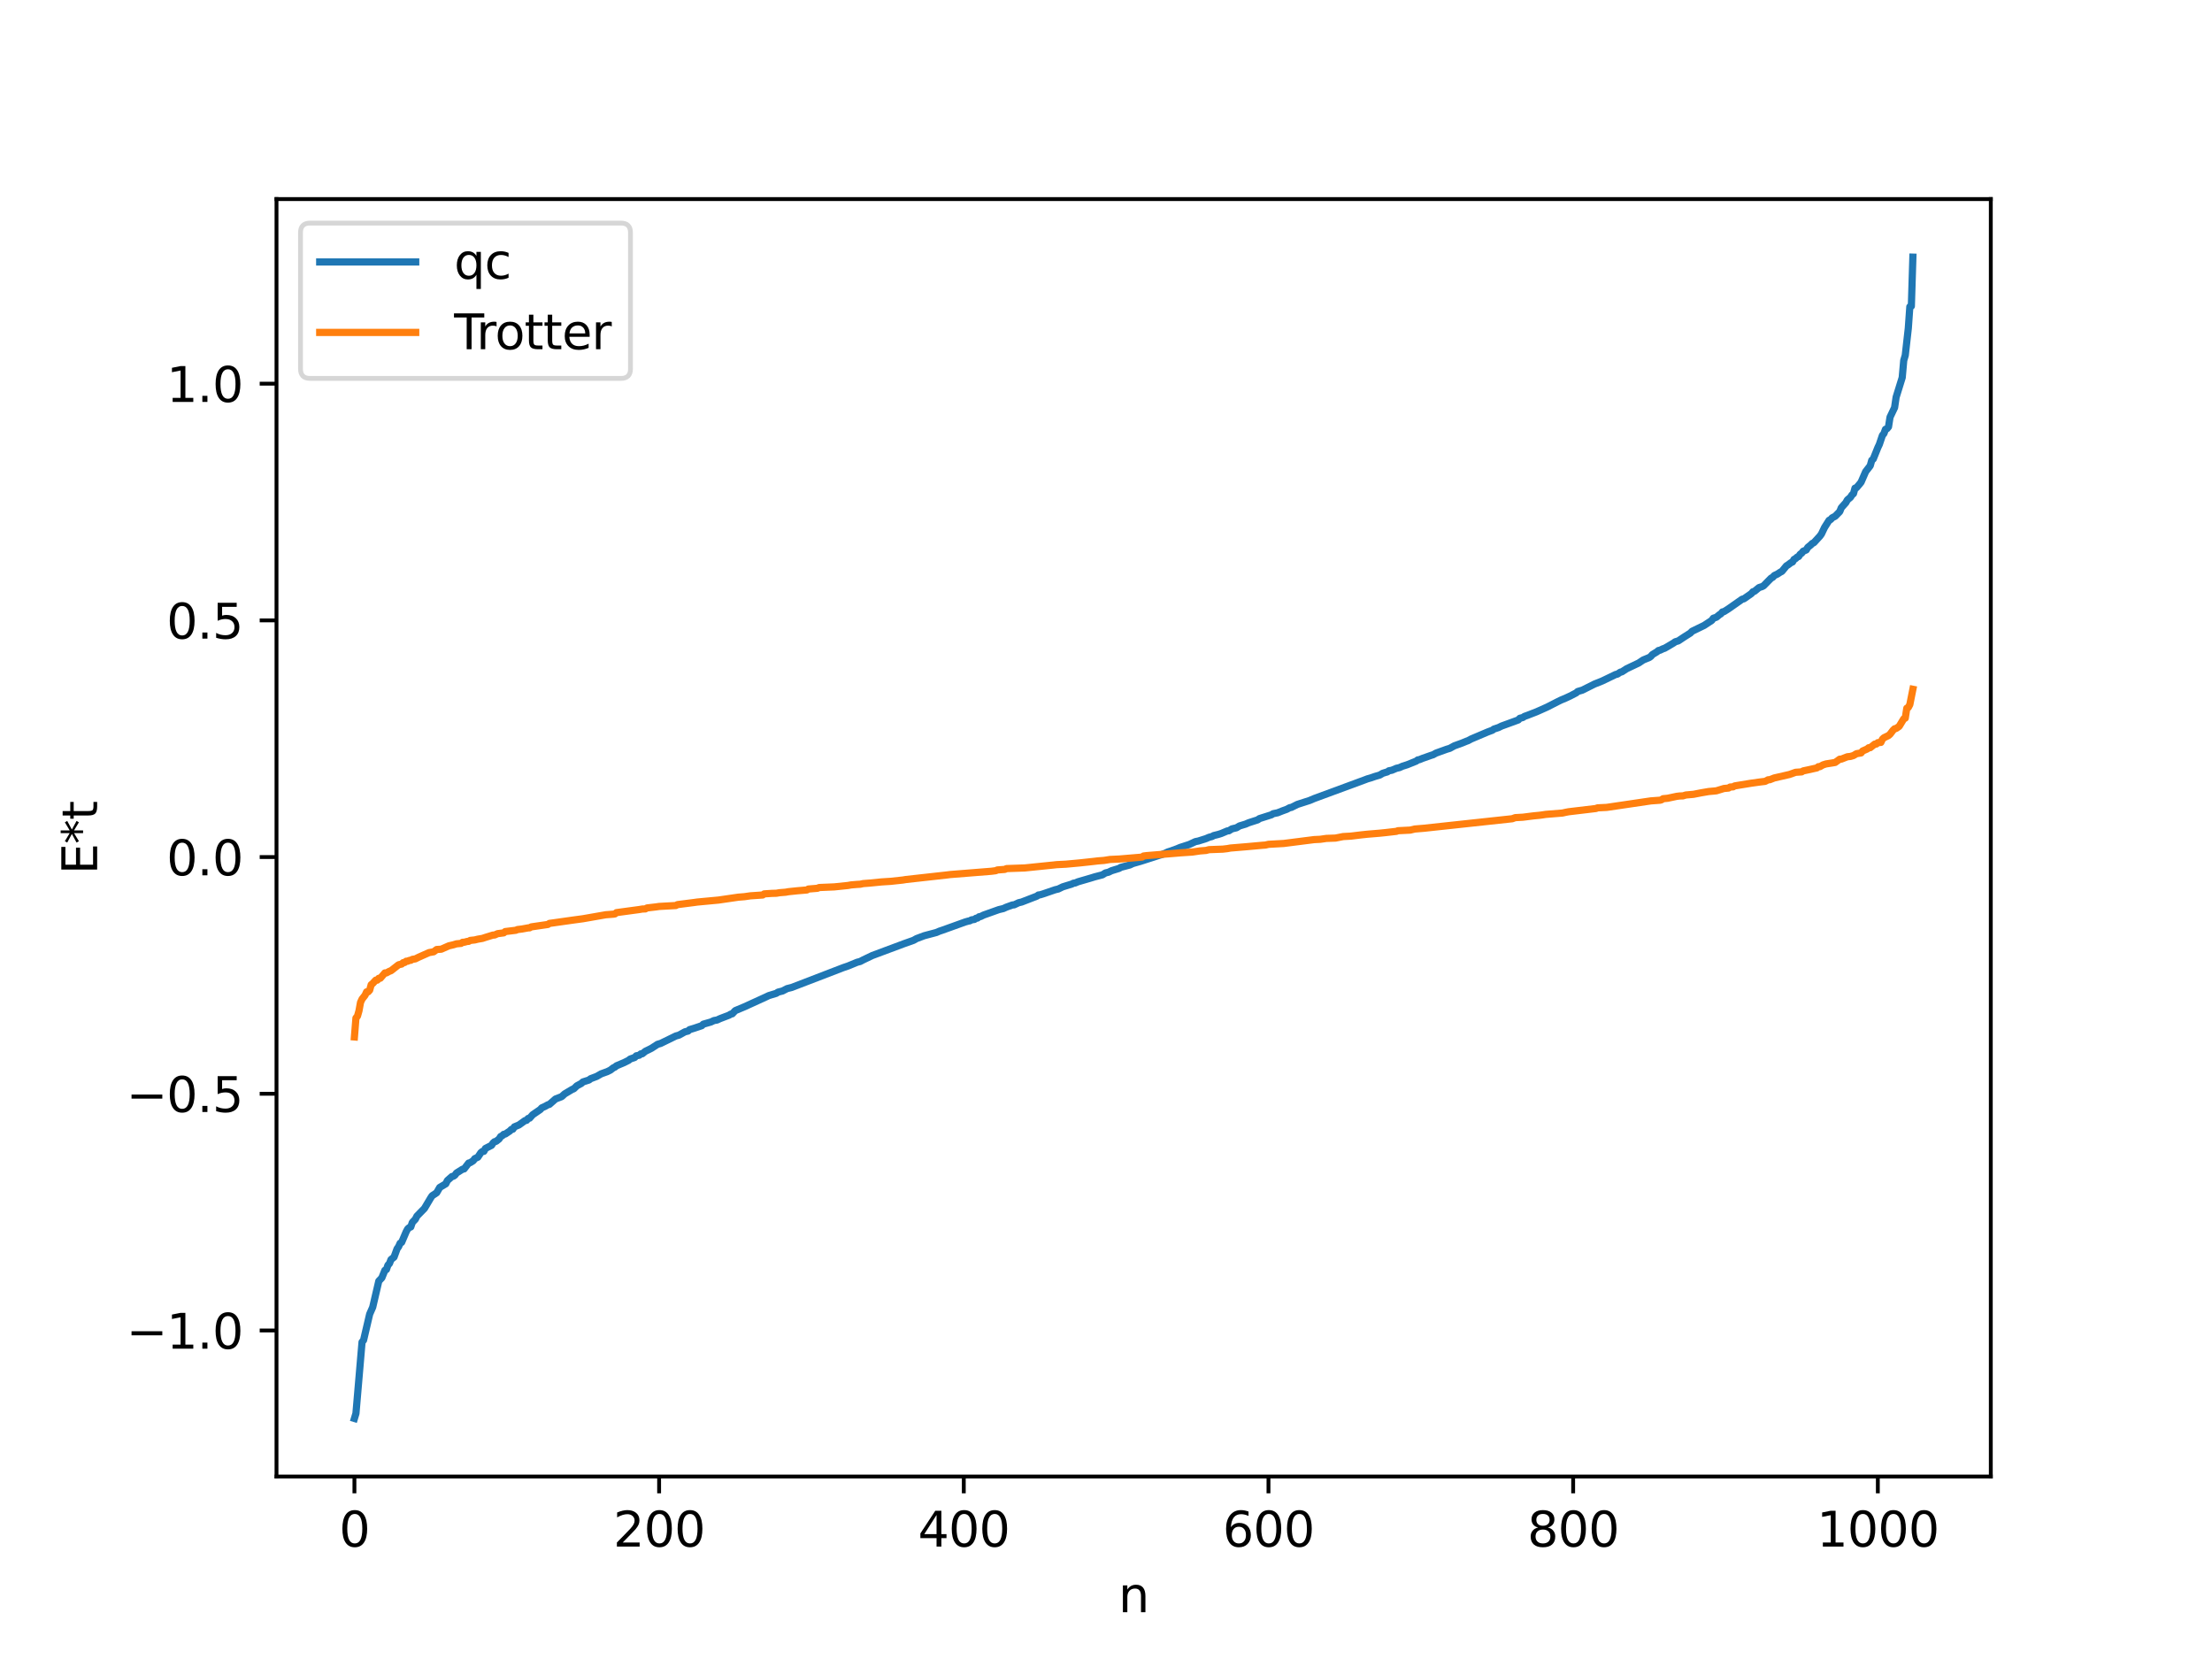 <?xml version="1.0" encoding="utf-8" standalone="no"?>
<!DOCTYPE svg PUBLIC "-//W3C//DTD SVG 1.1//EN"
  "http://www.w3.org/Graphics/SVG/1.1/DTD/svg11.dtd">
<svg xmlns:xlink="http://www.w3.org/1999/xlink" width="460.8pt" height="345.6pt" viewBox="0 0 460.8 345.6" xmlns="http://www.w3.org/2000/svg" version="1.1">
 <defs>
  <style type="text/css">*{stroke-linejoin: round; stroke-linecap: butt}</style>
 </defs>
 <g id="figure_1">
  <g id="patch_1">
   <path d="M 0 345.6 
L 460.8 345.6 
L 460.8 0 
L 0 0 
z
" style="fill: #ffffff"/>
  </g>
  <g id="axes_1">
   <g id="patch_2">
    <path d="M 57.6 307.584 
L 414.72 307.584 
L 414.72 41.472 
L 57.6 41.472 
z
" style="fill: #ffffff"/>
   </g>
   <g id="matplotlib.axis_1">
    <g id="xtick_1">
     <g id="line2d_1">
      <defs>
       <path id="m2167142837" d="M 0 0 
L 0 3.5 
" style="stroke: #000000; stroke-width: 0.8"/>
      </defs>
      <g>
       <use xlink:href="#m2167142837" x="73.833" y="307.584" style="stroke: #000000; stroke-width: 0.8"/>
      </g>
     </g>
     <g id="text_1">
      <!-- 0 -->
      <g transform="translate(70.651 322.182) scale(0.1 -0.1)">
       <defs>
        <path id="DejaVuSans-30" d="M 2034 4250 
Q 1547 4250 1301 3770 
Q 1056 3291 1056 2328 
Q 1056 1369 1301 889 
Q 1547 409 2034 409 
Q 2525 409 2770 889 
Q 3016 1369 3016 2328 
Q 3016 3291 2770 3770 
Q 2525 4250 2034 4250 
z
M 2034 4750 
Q 2819 4750 3233 4129 
Q 3647 3509 3647 2328 
Q 3647 1150 3233 529 
Q 2819 -91 2034 -91 
Q 1250 -91 836 529 
Q 422 1150 422 2328 
Q 422 3509 836 4129 
Q 1250 4750 2034 4750 
z
" transform="scale(0.016)"/>
       </defs>
       <use xlink:href="#DejaVuSans-30"/>
      </g>
     </g>
    </g>
    <g id="xtick_2">
     <g id="line2d_2">
      <g>
       <use xlink:href="#m2167142837" x="137.304" y="307.584" style="stroke: #000000; stroke-width: 0.8"/>
      </g>
     </g>
     <g id="text_2">
      <!-- 200 -->
      <g transform="translate(127.76 322.182) scale(0.1 -0.1)">
       <defs>
        <path id="DejaVuSans-32" d="M 1228 531 
L 3431 531 
L 3431 0 
L 469 0 
L 469 531 
Q 828 903 1448 1529 
Q 2069 2156 2228 2338 
Q 2531 2678 2651 2914 
Q 2772 3150 2772 3378 
Q 2772 3750 2511 3984 
Q 2250 4219 1831 4219 
Q 1534 4219 1204 4116 
Q 875 4013 500 3803 
L 500 4441 
Q 881 4594 1212 4672 
Q 1544 4750 1819 4750 
Q 2544 4750 2975 4387 
Q 3406 4025 3406 3419 
Q 3406 3131 3298 2873 
Q 3191 2616 2906 2266 
Q 2828 2175 2409 1742 
Q 1991 1309 1228 531 
z
" transform="scale(0.016)"/>
       </defs>
       <use xlink:href="#DejaVuSans-32"/>
       <use xlink:href="#DejaVuSans-30" x="63.623"/>
       <use xlink:href="#DejaVuSans-30" x="127.246"/>
      </g>
     </g>
    </g>
    <g id="xtick_3">
     <g id="line2d_3">
      <g>
       <use xlink:href="#m2167142837" x="200.775" y="307.584" style="stroke: #000000; stroke-width: 0.8"/>
      </g>
     </g>
     <g id="text_3">
      <!-- 400 -->
      <g transform="translate(191.231 322.182) scale(0.1 -0.1)">
       <defs>
        <path id="DejaVuSans-34" d="M 2419 4116 
L 825 1625 
L 2419 1625 
L 2419 4116 
z
M 2253 4666 
L 3047 4666 
L 3047 1625 
L 3713 1625 
L 3713 1100 
L 3047 1100 
L 3047 0 
L 2419 0 
L 2419 1100 
L 313 1100 
L 313 1709 
L 2253 4666 
z
" transform="scale(0.016)"/>
       </defs>
       <use xlink:href="#DejaVuSans-34"/>
       <use xlink:href="#DejaVuSans-30" x="63.623"/>
       <use xlink:href="#DejaVuSans-30" x="127.246"/>
      </g>
     </g>
    </g>
    <g id="xtick_4">
     <g id="line2d_4">
      <g>
       <use xlink:href="#m2167142837" x="264.246" y="307.584" style="stroke: #000000; stroke-width: 0.8"/>
      </g>
     </g>
     <g id="text_4">
      <!-- 600 -->
      <g transform="translate(254.702 322.182) scale(0.1 -0.1)">
       <defs>
        <path id="DejaVuSans-36" d="M 2113 2584 
Q 1688 2584 1439 2293 
Q 1191 2003 1191 1497 
Q 1191 994 1439 701 
Q 1688 409 2113 409 
Q 2538 409 2786 701 
Q 3034 994 3034 1497 
Q 3034 2003 2786 2293 
Q 2538 2584 2113 2584 
z
M 3366 4563 
L 3366 3988 
Q 3128 4100 2886 4159 
Q 2644 4219 2406 4219 
Q 1781 4219 1451 3797 
Q 1122 3375 1075 2522 
Q 1259 2794 1537 2939 
Q 1816 3084 2150 3084 
Q 2853 3084 3261 2657 
Q 3669 2231 3669 1497 
Q 3669 778 3244 343 
Q 2819 -91 2113 -91 
Q 1303 -91 875 529 
Q 447 1150 447 2328 
Q 447 3434 972 4092 
Q 1497 4750 2381 4750 
Q 2619 4750 2861 4703 
Q 3103 4656 3366 4563 
z
" transform="scale(0.016)"/>
       </defs>
       <use xlink:href="#DejaVuSans-36"/>
       <use xlink:href="#DejaVuSans-30" x="63.623"/>
       <use xlink:href="#DejaVuSans-30" x="127.246"/>
      </g>
     </g>
    </g>
    <g id="xtick_5">
     <g id="line2d_5">
      <g>
       <use xlink:href="#m2167142837" x="327.717" y="307.584" style="stroke: #000000; stroke-width: 0.8"/>
      </g>
     </g>
     <g id="text_5">
      <!-- 800 -->
      <g transform="translate(318.173 322.182) scale(0.1 -0.1)">
       <defs>
        <path id="DejaVuSans-38" d="M 2034 2216 
Q 1584 2216 1326 1975 
Q 1069 1734 1069 1313 
Q 1069 891 1326 650 
Q 1584 409 2034 409 
Q 2484 409 2743 651 
Q 3003 894 3003 1313 
Q 3003 1734 2745 1975 
Q 2488 2216 2034 2216 
z
M 1403 2484 
Q 997 2584 770 2862 
Q 544 3141 544 3541 
Q 544 4100 942 4425 
Q 1341 4750 2034 4750 
Q 2731 4750 3128 4425 
Q 3525 4100 3525 3541 
Q 3525 3141 3298 2862 
Q 3072 2584 2669 2484 
Q 3125 2378 3379 2068 
Q 3634 1759 3634 1313 
Q 3634 634 3220 271 
Q 2806 -91 2034 -91 
Q 1263 -91 848 271 
Q 434 634 434 1313 
Q 434 1759 690 2068 
Q 947 2378 1403 2484 
z
M 1172 3481 
Q 1172 3119 1398 2916 
Q 1625 2713 2034 2713 
Q 2441 2713 2670 2916 
Q 2900 3119 2900 3481 
Q 2900 3844 2670 4047 
Q 2441 4250 2034 4250 
Q 1625 4250 1398 4047 
Q 1172 3844 1172 3481 
z
" transform="scale(0.016)"/>
       </defs>
       <use xlink:href="#DejaVuSans-38"/>
       <use xlink:href="#DejaVuSans-30" x="63.623"/>
       <use xlink:href="#DejaVuSans-30" x="127.246"/>
      </g>
     </g>
    </g>
    <g id="xtick_6">
     <g id="line2d_6">
      <g>
       <use xlink:href="#m2167142837" x="391.188" y="307.584" style="stroke: #000000; stroke-width: 0.8"/>
      </g>
     </g>
     <g id="text_6">
      <!-- 1000 -->
      <g transform="translate(378.463 322.182) scale(0.1 -0.1)">
       <defs>
        <path id="DejaVuSans-31" d="M 794 531 
L 1825 531 
L 1825 4091 
L 703 3866 
L 703 4441 
L 1819 4666 
L 2450 4666 
L 2450 531 
L 3481 531 
L 3481 0 
L 794 0 
L 794 531 
z
" transform="scale(0.016)"/>
       </defs>
       <use xlink:href="#DejaVuSans-31"/>
       <use xlink:href="#DejaVuSans-30" x="63.623"/>
       <use xlink:href="#DejaVuSans-30" x="127.246"/>
       <use xlink:href="#DejaVuSans-30" x="190.869"/>
      </g>
     </g>
    </g>
    <g id="text_7">
     <!-- n -->
     <g transform="translate(232.991 335.861) scale(0.1 -0.1)">
      <defs>
       <path id="DejaVuSans-6e" d="M 3513 2113 
L 3513 0 
L 2938 0 
L 2938 2094 
Q 2938 2591 2744 2837 
Q 2550 3084 2163 3084 
Q 1697 3084 1428 2787 
Q 1159 2491 1159 1978 
L 1159 0 
L 581 0 
L 581 3500 
L 1159 3500 
L 1159 2956 
Q 1366 3272 1645 3428 
Q 1925 3584 2291 3584 
Q 2894 3584 3203 3211 
Q 3513 2838 3513 2113 
z
" transform="scale(0.016)"/>
      </defs>
      <use xlink:href="#DejaVuSans-6e"/>
     </g>
    </g>
   </g>
   <g id="matplotlib.axis_2">
    <g id="ytick_1">
     <g id="line2d_7">
      <defs>
       <path id="m526f5703d7" d="M 0 0 
L -3.5 0 
" style="stroke: #000000; stroke-width: 0.8"/>
      </defs>
      <g>
       <use xlink:href="#m526f5703d7" x="57.6" y="277.158" style="stroke: #000000; stroke-width: 0.8"/>
      </g>
     </g>
     <g id="text_8">
      <!-- −1.0 -->
      <g transform="translate(26.317 280.957) scale(0.1 -0.1)">
       <defs>
        <path id="DejaVuSans-2212" d="M 678 2272 
L 4684 2272 
L 4684 1741 
L 678 1741 
L 678 2272 
z
" transform="scale(0.016)"/>
        <path id="DejaVuSans-2e" d="M 684 794 
L 1344 794 
L 1344 0 
L 684 0 
L 684 794 
z
" transform="scale(0.016)"/>
       </defs>
       <use xlink:href="#DejaVuSans-2212"/>
       <use xlink:href="#DejaVuSans-31" x="83.789"/>
       <use xlink:href="#DejaVuSans-2e" x="147.412"/>
       <use xlink:href="#DejaVuSans-30" x="179.199"/>
      </g>
     </g>
    </g>
    <g id="ytick_2">
     <g id="line2d_8">
      <g>
       <use xlink:href="#m526f5703d7" x="57.6" y="227.85" style="stroke: #000000; stroke-width: 0.8"/>
      </g>
     </g>
     <g id="text_9">
      <!-- −0.5 -->
      <g transform="translate(26.317 231.649) scale(0.1 -0.1)">
       <defs>
        <path id="DejaVuSans-35" d="M 691 4666 
L 3169 4666 
L 3169 4134 
L 1269 4134 
L 1269 2991 
Q 1406 3038 1543 3061 
Q 1681 3084 1819 3084 
Q 2600 3084 3056 2656 
Q 3513 2228 3513 1497 
Q 3513 744 3044 326 
Q 2575 -91 1722 -91 
Q 1428 -91 1123 -41 
Q 819 9 494 109 
L 494 744 
Q 775 591 1075 516 
Q 1375 441 1709 441 
Q 2250 441 2565 725 
Q 2881 1009 2881 1497 
Q 2881 1984 2565 2268 
Q 2250 2553 1709 2553 
Q 1456 2553 1204 2497 
Q 953 2441 691 2322 
L 691 4666 
z
" transform="scale(0.016)"/>
       </defs>
       <use xlink:href="#DejaVuSans-2212"/>
       <use xlink:href="#DejaVuSans-30" x="83.789"/>
       <use xlink:href="#DejaVuSans-2e" x="147.412"/>
       <use xlink:href="#DejaVuSans-35" x="179.199"/>
      </g>
     </g>
    </g>
    <g id="ytick_3">
     <g id="line2d_9">
      <g>
       <use xlink:href="#m526f5703d7" x="57.6" y="178.543" style="stroke: #000000; stroke-width: 0.8"/>
      </g>
     </g>
     <g id="text_10">
      <!-- 0.0 -->
      <g transform="translate(34.697 182.342) scale(0.1 -0.1)">
       <use xlink:href="#DejaVuSans-30"/>
       <use xlink:href="#DejaVuSans-2e" x="63.623"/>
       <use xlink:href="#DejaVuSans-30" x="95.41"/>
      </g>
     </g>
    </g>
    <g id="ytick_4">
     <g id="line2d_10">
      <g>
       <use xlink:href="#m526f5703d7" x="57.6" y="129.236" style="stroke: #000000; stroke-width: 0.8"/>
      </g>
     </g>
     <g id="text_11">
      <!-- 0.5 -->
      <g transform="translate(34.697 133.035) scale(0.1 -0.1)">
       <use xlink:href="#DejaVuSans-30"/>
       <use xlink:href="#DejaVuSans-2e" x="63.623"/>
       <use xlink:href="#DejaVuSans-35" x="95.41"/>
      </g>
     </g>
    </g>
    <g id="ytick_5">
     <g id="line2d_11">
      <g>
       <use xlink:href="#m526f5703d7" x="57.6" y="79.928" style="stroke: #000000; stroke-width: 0.8"/>
      </g>
     </g>
     <g id="text_12">
      <!-- 1.0 -->
      <g transform="translate(34.697 83.728) scale(0.1 -0.1)">
       <use xlink:href="#DejaVuSans-31"/>
       <use xlink:href="#DejaVuSans-2e" x="63.623"/>
       <use xlink:href="#DejaVuSans-30" x="95.41"/>
      </g>
     </g>
    </g>
    <g id="text_13">
     <!-- E*t -->
     <g transform="translate(20.238 182.148) rotate(-90) scale(0.1 -0.1)">
      <defs>
       <path id="DejaVuSans-45" d="M 628 4666 
L 3578 4666 
L 3578 4134 
L 1259 4134 
L 1259 2753 
L 3481 2753 
L 3481 2222 
L 1259 2222 
L 1259 531 
L 3634 531 
L 3634 0 
L 628 0 
L 628 4666 
z
" transform="scale(0.016)"/>
       <path id="DejaVuSans-2a" d="M 3009 3897 
L 1888 3291 
L 3009 2681 
L 2828 2375 
L 1778 3009 
L 1778 1831 
L 1422 1831 
L 1422 3009 
L 372 2375 
L 191 2681 
L 1313 3291 
L 191 3897 
L 372 4206 
L 1422 3572 
L 1422 4750 
L 1778 4750 
L 1778 3572 
L 2828 4206 
L 3009 3897 
z
" transform="scale(0.016)"/>
       <path id="DejaVuSans-74" d="M 1172 4494 
L 1172 3500 
L 2356 3500 
L 2356 3053 
L 1172 3053 
L 1172 1153 
Q 1172 725 1289 603 
Q 1406 481 1766 481 
L 2356 481 
L 2356 0 
L 1766 0 
Q 1100 0 847 248 
Q 594 497 594 1153 
L 594 3053 
L 172 3053 
L 172 3500 
L 594 3500 
L 594 4494 
L 1172 4494 
z
" transform="scale(0.016)"/>
      </defs>
      <use xlink:href="#DejaVuSans-45"/>
      <use xlink:href="#DejaVuSans-2a" x="63.184"/>
      <use xlink:href="#DejaVuSans-74" x="113.184"/>
     </g>
    </g>
   </g>
   <g id="line2d_12">
    <path d="M 73.833 295.488 
L 74.15 294.437 
L 75.42 279.578 
L 75.737 279.188 
L 77.006 273.76 
L 77.641 272.314 
L 78.91 266.87 
L 79.545 266.196 
L 80.18 264.617 
L 80.497 264.468 
L 80.815 263.553 
L 81.132 263.218 
L 81.449 262.394 
L 82.084 261.879 
L 82.719 260.144 
L 83.036 259.703 
L 83.353 258.99 
L 83.671 258.805 
L 84.623 256.572 
L 84.94 255.994 
L 85.258 255.717 
L 85.575 255.594 
L 85.892 254.657 
L 86.527 253.988 
L 86.844 253.351 
L 88.431 251.721 
L 89.7 249.583 
L 90.018 249.102 
L 90.97 248.466 
L 91.605 247.365 
L 92.874 246.603 
L 93.191 245.937 
L 94.143 245.094 
L 94.461 245.03 
L 94.778 244.8 
L 95.096 244.359 
L 96.365 243.564 
L 96.682 243.51 
L 97.634 242.286 
L 97.952 242.203 
L 98.586 241.801 
L 98.904 241.362 
L 99.539 241.07 
L 100.173 240.122 
L 100.491 239.872 
L 100.808 239.844 
L 101.125 239.243 
L 102.395 238.595 
L 102.712 238.111 
L 103.029 237.837 
L 103.347 237.763 
L 103.981 237.259 
L 104.299 236.759 
L 104.616 236.602 
L 104.934 236.302 
L 105.251 236.246 
L 106.203 235.61 
L 106.52 235.281 
L 106.838 235.233 
L 107.155 234.745 
L 108.107 234.348 
L 109.377 233.437 
L 109.694 233.388 
L 110.011 233.001 
L 110.329 232.934 
L 110.963 232.222 
L 112.55 231.136 
L 112.867 230.776 
L 113.502 230.503 
L 114.137 230.149 
L 114.454 230.059 
L 115.724 228.939 
L 116.993 228.455 
L 117.628 227.881 
L 119.215 226.933 
L 119.532 226.817 
L 120.167 226.2 
L 121.119 225.684 
L 121.436 225.386 
L 122.705 224.984 
L 123.023 224.72 
L 124.292 224.241 
L 125.244 223.696 
L 126.514 223.238 
L 127.148 222.924 
L 127.783 222.435 
L 128.1 222.305 
L 128.418 222.03 
L 130.005 221.361 
L 130.957 220.884 
L 131.274 220.617 
L 132.226 220.289 
L 132.543 219.947 
L 133.178 219.82 
L 133.496 219.539 
L 133.813 219.514 
L 134.448 219 
L 135.082 218.694 
L 135.717 218.374 
L 136.986 217.551 
L 137.621 217.366 
L 140.795 215.816 
L 141.429 215.642 
L 142.699 214.942 
L 143.334 214.789 
L 143.651 214.491 
L 144.603 214.205 
L 145.238 213.991 
L 146.19 213.67 
L 146.507 213.355 
L 148.094 212.901 
L 148.729 212.6 
L 149.363 212.493 
L 149.998 212.199 
L 151.902 211.471 
L 152.22 211.257 
L 152.537 211.198 
L 153.172 210.531 
L 155.076 209.734 
L 159.519 207.705 
L 160.153 207.402 
L 161.74 206.918 
L 162.058 206.684 
L 163.01 206.442 
L 163.962 205.948 
L 164.914 205.71 
L 175.704 201.561 
L 176.656 201.239 
L 178.56 200.455 
L 179.195 200.29 
L 179.829 199.957 
L 181.734 199.046 
L 188.398 196.56 
L 190.302 195.886 
L 190.937 195.527 
L 192.524 194.931 
L 193.158 194.761 
L 195.062 194.256 
L 195.697 193.98 
L 196.332 193.769 
L 201.092 192.058 
L 201.727 191.878 
L 202.044 191.825 
L 202.362 191.626 
L 202.996 191.532 
L 203.314 191.293 
L 203.631 191.254 
L 203.948 190.981 
L 204.266 190.936 
L 204.9 190.623 
L 208.074 189.491 
L 209.026 189.263 
L 209.661 188.971 
L 210.93 188.513 
L 211.248 188.506 
L 212.2 188.056 
L 212.834 187.908 
L 216.008 186.68 
L 216.325 186.441 
L 216.643 186.412 
L 217.277 186.22 
L 219.816 185.349 
L 220.451 185.2 
L 221.403 184.739 
L 223.307 184.153 
L 223.624 183.979 
L 223.942 183.954 
L 224.577 183.688 
L 227.115 182.949 
L 228.067 182.657 
L 229.654 182.245 
L 230.289 181.849 
L 230.924 181.697 
L 231.558 181.386 
L 233.145 180.896 
L 233.462 180.69 
L 235.367 180.185 
L 236.001 179.886 
L 236.636 179.705 
L 237.588 179.433 
L 240.444 178.518 
L 241.396 178.206 
L 242.031 178.02 
L 242.666 177.767 
L 243.3 177.468 
L 243.935 177.268 
L 245.205 176.807 
L 245.839 176.536 
L 247.743 175.923 
L 249.013 175.33 
L 249.648 175.199 
L 251.234 174.697 
L 251.869 174.423 
L 252.504 174.255 
L 252.821 174.067 
L 253.773 173.831 
L 254.408 173.63 
L 255.677 173.094 
L 255.995 173.067 
L 256.629 172.669 
L 257.581 172.444 
L 258.216 172.058 
L 259.486 171.674 
L 260.12 171.396 
L 262.024 170.783 
L 262.342 170.536 
L 264.881 169.731 
L 265.198 169.513 
L 266.15 169.318 
L 267.102 168.938 
L 268.054 168.593 
L 268.689 168.25 
L 269.006 168.206 
L 270.276 167.571 
L 272.815 166.752 
L 273.767 166.349 
L 284.239 162.487 
L 284.874 162.243 
L 285.509 162.066 
L 286.461 161.738 
L 287.413 161.464 
L 288.048 161.089 
L 288.682 160.893 
L 289 160.814 
L 289.317 160.576 
L 289.952 160.453 
L 290.904 160.048 
L 291.539 159.906 
L 292.173 159.617 
L 293.125 159.317 
L 295.029 158.553 
L 295.347 158.305 
L 295.664 158.258 
L 296.299 157.997 
L 298.203 157.326 
L 298.52 157.236 
L 299.155 156.884 
L 301.377 156.082 
L 302.011 155.894 
L 302.963 155.372 
L 304.55 154.798 
L 305.502 154.407 
L 305.82 154.295 
L 306.454 153.951 
L 309.945 152.47 
L 310.897 152.117 
L 311.215 151.873 
L 312.167 151.565 
L 312.801 151.25 
L 316.292 149.977 
L 316.61 149.629 
L 317.244 149.471 
L 317.562 149.243 
L 318.196 149.017 
L 319.148 148.647 
L 320.1 148.278 
L 322.322 147.284 
L 324.543 146.146 
L 325.178 145.837 
L 326.13 145.44 
L 327.082 144.997 
L 328.352 144.338 
L 328.669 144.051 
L 329.621 143.773 
L 332.16 142.502 
L 333.747 141.871 
L 335.651 140.953 
L 336.603 140.495 
L 336.92 140.445 
L 337.555 140.018 
L 337.872 139.954 
L 338.824 139.329 
L 339.459 139.024 
L 341.363 138.12 
L 342.315 137.485 
L 343.585 136.963 
L 343.902 136.736 
L 344.22 136.363 
L 345.172 135.785 
L 345.489 135.514 
L 345.806 135.456 
L 346.441 135.148 
L 346.758 135.051 
L 347.393 134.689 
L 348.662 133.932 
L 348.98 133.696 
L 349.615 133.51 
L 350.884 132.666 
L 352.153 131.863 
L 352.471 131.519 
L 355.01 130.285 
L 356.596 129.239 
L 356.914 128.791 
L 357.548 128.587 
L 358.183 128.055 
L 358.5 127.864 
L 358.818 127.476 
L 359.135 127.419 
L 360.087 126.814 
L 362.943 124.813 
L 363.261 124.759 
L 364.848 123.652 
L 365.165 123.272 
L 365.482 123.186 
L 366.434 122.403 
L 367.069 122.2 
L 367.386 122.032 
L 368.973 120.42 
L 369.291 120.271 
L 369.608 119.898 
L 370.243 119.602 
L 370.877 119.188 
L 371.195 119.032 
L 372.147 117.876 
L 372.464 117.687 
L 373.099 117.206 
L 373.416 117.074 
L 373.734 116.523 
L 374.051 116.371 
L 374.368 116.054 
L 374.686 115.936 
L 375.003 115.455 
L 375.32 115.237 
L 375.638 114.828 
L 376.272 114.566 
L 376.59 114.032 
L 377.224 113.519 
L 377.542 113.198 
L 377.859 113.057 
L 379.129 111.671 
L 379.446 111.23 
L 380.081 109.89 
L 381.033 108.388 
L 381.35 108.235 
L 381.667 107.87 
L 382.302 107.546 
L 383.254 106.572 
L 383.572 105.779 
L 384.524 104.712 
L 384.841 104.142 
L 385.476 103.608 
L 385.793 103.114 
L 386.11 102.835 
L 386.428 101.69 
L 386.745 101.59 
L 387.38 100.846 
L 387.697 100.449 
L 388.649 98.251 
L 389.601 97.026 
L 389.919 95.89 
L 390.236 95.617 
L 391.188 93.247 
L 391.505 92.574 
L 392.14 90.695 
L 392.458 90.311 
L 392.775 89.432 
L 393.092 89.308 
L 393.41 88.917 
L 393.727 86.903 
L 394.679 84.902 
L 394.996 82.742 
L 396.266 78.649 
L 396.583 75.085 
L 396.9 74.019 
L 397.535 68.381 
L 397.853 63.892 
L 398.17 63.789 
L 398.487 53.568 
L 398.487 53.568 
" clip-path="url(#p906871c434)" style="fill: none; stroke: #1f77b4; stroke-width: 1.5; stroke-linecap: square"/>
   </g>
   <g id="line2d_13">
    <path d="M 73.833 216.016 
L 74.15 212.072 
L 74.467 211.686 
L 74.785 210.565 
L 75.102 208.82 
L 75.42 208.127 
L 76.054 207.32 
L 76.372 206.621 
L 76.689 206.621 
L 77.006 206.273 
L 77.324 205.131 
L 77.641 204.875 
L 78.276 204.183 
L 78.593 204.183 
L 78.91 203.797 
L 79.228 203.783 
L 80.18 202.676 
L 80.497 202.676 
L 81.132 202.329 
L 81.449 202.221 
L 83.036 200.979 
L 83.671 200.832 
L 83.988 200.533 
L 84.305 200.506 
L 84.623 200.238 
L 84.94 200.238 
L 85.258 200.068 
L 85.575 200.048 
L 85.892 199.852 
L 86.527 199.751 
L 87.162 199.431 
L 89.383 198.442 
L 90.335 198.277 
L 90.97 197.8 
L 91.922 197.735 
L 93.509 197.034 
L 94.461 196.813 
L 95.096 196.617 
L 96.048 196.527 
L 96.365 196.294 
L 96.682 196.294 
L 97.317 196.124 
L 97.634 196.103 
L 97.952 195.907 
L 98.904 195.805 
L 99.539 195.646 
L 100.491 195.486 
L 101.125 195.275 
L 102.712 194.787 
L 103.029 194.787 
L 103.664 194.498 
L 104.934 194.332 
L 105.251 194.061 
L 107.472 193.79 
L 107.79 193.644 
L 108.742 193.528 
L 110.011 193.297 
L 110.329 193.285 
L 110.646 193.09 
L 114.137 192.582 
L 114.454 192.361 
L 115.406 192.231 
L 119.532 191.647 
L 121.436 191.391 
L 126.196 190.559 
L 127.783 190.435 
L 128.1 190.388 
L 128.418 190.116 
L 133.178 189.472 
L 133.813 189.365 
L 134.448 189.341 
L 134.765 189.145 
L 136.669 188.924 
L 137.304 188.83 
L 140.795 188.637 
L 141.112 188.45 
L 144.603 188.005 
L 145.238 187.915 
L 147.777 187.677 
L 149.681 187.499 
L 153.806 186.898 
L 155.076 186.797 
L 156.345 186.614 
L 157.297 186.551 
L 158.884 186.443 
L 159.201 186.211 
L 160.788 186.108 
L 161.74 186.08 
L 162.375 185.967 
L 163.644 185.866 
L 164.279 185.752 
L 166.183 185.555 
L 168.087 185.396 
L 168.405 185.201 
L 170.309 185.045 
L 170.626 184.889 
L 173.8 184.755 
L 176.656 184.46 
L 177.291 184.342 
L 178.56 184.236 
L 179.195 184.201 
L 179.829 184.065 
L 181.099 183.971 
L 183.638 183.72 
L 185.542 183.599 
L 188.081 183.326 
L 188.715 183.22 
L 197.284 182.267 
L 197.919 182.185 
L 206.487 181.503 
L 207.439 181.381 
L 207.757 181.229 
L 209.343 181.109 
L 209.661 180.944 
L 213.469 180.81 
L 219.499 180.193 
L 220.134 180.122 
L 222.038 180.026 
L 224.894 179.764 
L 227.75 179.456 
L 228.702 179.341 
L 229.972 179.243 
L 231.241 179.042 
L 233.145 178.953 
L 237.905 178.554 
L 238.223 178.322 
L 238.858 178.241 
L 244.887 177.749 
L 245.839 177.666 
L 248.378 177.499 
L 249.965 177.265 
L 251.234 177.164 
L 251.869 176.997 
L 254.725 176.892 
L 255.677 176.781 
L 256.312 176.663 
L 259.803 176.372 
L 262.977 176.084 
L 263.611 176.04 
L 264.246 175.887 
L 267.42 175.71 
L 273.767 174.903 
L 275.036 174.841 
L 276.305 174.657 
L 278.21 174.588 
L 279.796 174.272 
L 281.383 174.184 
L 283.605 173.914 
L 284.874 173.78 
L 287.413 173.57 
L 288.682 173.439 
L 290.904 173.183 
L 291.221 173.053 
L 293.76 172.927 
L 294.712 172.701 
L 296.616 172.544 
L 315.023 170.559 
L 315.658 170.33 
L 317.244 170.24 
L 319.466 169.958 
L 320.735 169.836 
L 321.37 169.749 
L 322.005 169.65 
L 325.496 169.37 
L 326.13 169.226 
L 326.765 169.104 
L 332.477 168.423 
L 332.795 168.289 
L 334.699 168.197 
L 343.902 166.839 
L 345.806 166.699 
L 346.124 166.614 
L 346.441 166.386 
L 347.393 166.295 
L 349.297 165.891 
L 349.932 165.814 
L 350.567 165.801 
L 351.201 165.61 
L 352.788 165.469 
L 353.74 165.282 
L 354.375 165.159 
L 355.962 164.887 
L 356.914 164.803 
L 357.548 164.74 
L 359.135 164.255 
L 360.087 164.167 
L 360.405 163.955 
L 361.039 163.913 
L 361.357 163.719 
L 364.848 163.149 
L 366.752 162.886 
L 367.704 162.775 
L 368.339 162.441 
L 368.656 162.439 
L 369.608 162.065 
L 372.781 161.337 
L 374.051 160.885 
L 375.32 160.795 
L 375.638 160.59 
L 376.59 160.391 
L 378.494 159.969 
L 378.811 159.708 
L 379.129 159.704 
L 379.763 159.341 
L 380.398 159.138 
L 381.667 158.941 
L 382.302 158.831 
L 383.254 158.148 
L 383.572 158.143 
L 384.841 157.646 
L 385.476 157.58 
L 386.11 157.392 
L 386.745 157.007 
L 387.697 156.85 
L 388.015 156.446 
L 388.967 156.028 
L 389.284 155.763 
L 389.601 155.759 
L 390.553 155.005 
L 390.871 154.997 
L 391.188 154.705 
L 391.823 154.658 
L 392.14 153.98 
L 392.458 153.688 
L 393.41 153.226 
L 393.727 152.949 
L 394.362 152.121 
L 394.679 151.818 
L 394.996 151.75 
L 395.631 151.316 
L 396.583 149.743 
L 396.9 149.604 
L 397.218 147.533 
L 397.535 147.371 
L 397.853 146.773 
L 398.487 143.589 
L 398.487 143.589 
" clip-path="url(#p906871c434)" style="fill: none; stroke: #ff7f0e; stroke-width: 1.5; stroke-linecap: square"/>
   </g>
   <g id="patch_3">
    <path d="M 57.6 307.584 
L 57.6 41.472 
" style="fill: none; stroke: #000000; stroke-width: 0.8; stroke-linejoin: miter; stroke-linecap: square"/>
   </g>
   <g id="patch_4">
    <path d="M 414.72 307.584 
L 414.72 41.472 
" style="fill: none; stroke: #000000; stroke-width: 0.8; stroke-linejoin: miter; stroke-linecap: square"/>
   </g>
   <g id="patch_5">
    <path d="M 57.6 307.584 
L 414.72 307.584 
" style="fill: none; stroke: #000000; stroke-width: 0.8; stroke-linejoin: miter; stroke-linecap: square"/>
   </g>
   <g id="patch_6">
    <path d="M 57.6 41.472 
L 414.72 41.472 
" style="fill: none; stroke: #000000; stroke-width: 0.8; stroke-linejoin: miter; stroke-linecap: square"/>
   </g>
   <g id="legend_1">
    <g id="patch_7">
     <path d="M 64.6 78.828 
L 129.342 78.828 
Q 131.342 78.828 131.342 76.828 
L 131.342 48.472 
Q 131.342 46.472 129.342 46.472 
L 64.6 46.472 
Q 62.6 46.472 62.6 48.472 
L 62.6 76.828 
Q 62.6 78.828 64.6 78.828 
z
" style="fill: #ffffff; opacity: 0.8; stroke: #cccccc; stroke-linejoin: miter"/>
    </g>
    <g id="line2d_14">
     <path d="M 66.6 54.57 
L 76.6 54.57 
L 86.6 54.57 
" style="fill: none; stroke: #1f77b4; stroke-width: 1.5; stroke-linecap: square"/>
    </g>
    <g id="text_14">
     <!-- qc -->
     <g transform="translate(94.6 58.07) scale(0.1 -0.1)">
      <defs>
       <path id="DejaVuSans-71" d="M 947 1747 
Q 947 1113 1208 752 
Q 1469 391 1925 391 
Q 2381 391 2643 752 
Q 2906 1113 2906 1747 
Q 2906 2381 2643 2742 
Q 2381 3103 1925 3103 
Q 1469 3103 1208 2742 
Q 947 2381 947 1747 
z
M 2906 525 
Q 2725 213 2448 61 
Q 2172 -91 1784 -91 
Q 1150 -91 751 415 
Q 353 922 353 1747 
Q 353 2572 751 3078 
Q 1150 3584 1784 3584 
Q 2172 3584 2448 3432 
Q 2725 3281 2906 2969 
L 2906 3500 
L 3481 3500 
L 3481 -1331 
L 2906 -1331 
L 2906 525 
z
" transform="scale(0.016)"/>
       <path id="DejaVuSans-63" d="M 3122 3366 
L 3122 2828 
Q 2878 2963 2633 3030 
Q 2388 3097 2138 3097 
Q 1578 3097 1268 2742 
Q 959 2388 959 1747 
Q 959 1106 1268 751 
Q 1578 397 2138 397 
Q 2388 397 2633 464 
Q 2878 531 3122 666 
L 3122 134 
Q 2881 22 2623 -34 
Q 2366 -91 2075 -91 
Q 1284 -91 818 406 
Q 353 903 353 1747 
Q 353 2603 823 3093 
Q 1294 3584 2113 3584 
Q 2378 3584 2631 3529 
Q 2884 3475 3122 3366 
z
" transform="scale(0.016)"/>
      </defs>
      <use xlink:href="#DejaVuSans-71"/>
      <use xlink:href="#DejaVuSans-63" x="63.477"/>
     </g>
    </g>
    <g id="line2d_15">
     <path d="M 66.6 69.249 
L 76.6 69.249 
L 86.6 69.249 
" style="fill: none; stroke: #ff7f0e; stroke-width: 1.5; stroke-linecap: square"/>
    </g>
    <g id="text_15">
     <!-- Trotter -->
     <g transform="translate(94.6 72.749) scale(0.1 -0.1)">
      <defs>
       <path id="DejaVuSans-54" d="M -19 4666 
L 3928 4666 
L 3928 4134 
L 2272 4134 
L 2272 0 
L 1638 0 
L 1638 4134 
L -19 4134 
L -19 4666 
z
" transform="scale(0.016)"/>
       <path id="DejaVuSans-72" d="M 2631 2963 
Q 2534 3019 2420 3045 
Q 2306 3072 2169 3072 
Q 1681 3072 1420 2755 
Q 1159 2438 1159 1844 
L 1159 0 
L 581 0 
L 581 3500 
L 1159 3500 
L 1159 2956 
Q 1341 3275 1631 3429 
Q 1922 3584 2338 3584 
Q 2397 3584 2469 3576 
Q 2541 3569 2628 3553 
L 2631 2963 
z
" transform="scale(0.016)"/>
       <path id="DejaVuSans-6f" d="M 1959 3097 
Q 1497 3097 1228 2736 
Q 959 2375 959 1747 
Q 959 1119 1226 758 
Q 1494 397 1959 397 
Q 2419 397 2687 759 
Q 2956 1122 2956 1747 
Q 2956 2369 2687 2733 
Q 2419 3097 1959 3097 
z
M 1959 3584 
Q 2709 3584 3137 3096 
Q 3566 2609 3566 1747 
Q 3566 888 3137 398 
Q 2709 -91 1959 -91 
Q 1206 -91 779 398 
Q 353 888 353 1747 
Q 353 2609 779 3096 
Q 1206 3584 1959 3584 
z
" transform="scale(0.016)"/>
       <path id="DejaVuSans-65" d="M 3597 1894 
L 3597 1613 
L 953 1613 
Q 991 1019 1311 708 
Q 1631 397 2203 397 
Q 2534 397 2845 478 
Q 3156 559 3463 722 
L 3463 178 
Q 3153 47 2828 -22 
Q 2503 -91 2169 -91 
Q 1331 -91 842 396 
Q 353 884 353 1716 
Q 353 2575 817 3079 
Q 1281 3584 2069 3584 
Q 2775 3584 3186 3129 
Q 3597 2675 3597 1894 
z
M 3022 2063 
Q 3016 2534 2758 2815 
Q 2500 3097 2075 3097 
Q 1594 3097 1305 2825 
Q 1016 2553 972 2059 
L 3022 2063 
z
" transform="scale(0.016)"/>
      </defs>
      <use xlink:href="#DejaVuSans-54"/>
      <use xlink:href="#DejaVuSans-72" x="46.334"/>
      <use xlink:href="#DejaVuSans-6f" x="85.197"/>
      <use xlink:href="#DejaVuSans-74" x="146.379"/>
      <use xlink:href="#DejaVuSans-74" x="185.588"/>
      <use xlink:href="#DejaVuSans-65" x="224.797"/>
      <use xlink:href="#DejaVuSans-72" x="286.32"/>
     </g>
    </g>
   </g>
  </g>
 </g>
 <defs>
  <clipPath id="p906871c434">
   <rect x="57.6" y="41.472" width="357.12" height="266.112"/>
  </clipPath>
 </defs>
</svg>
